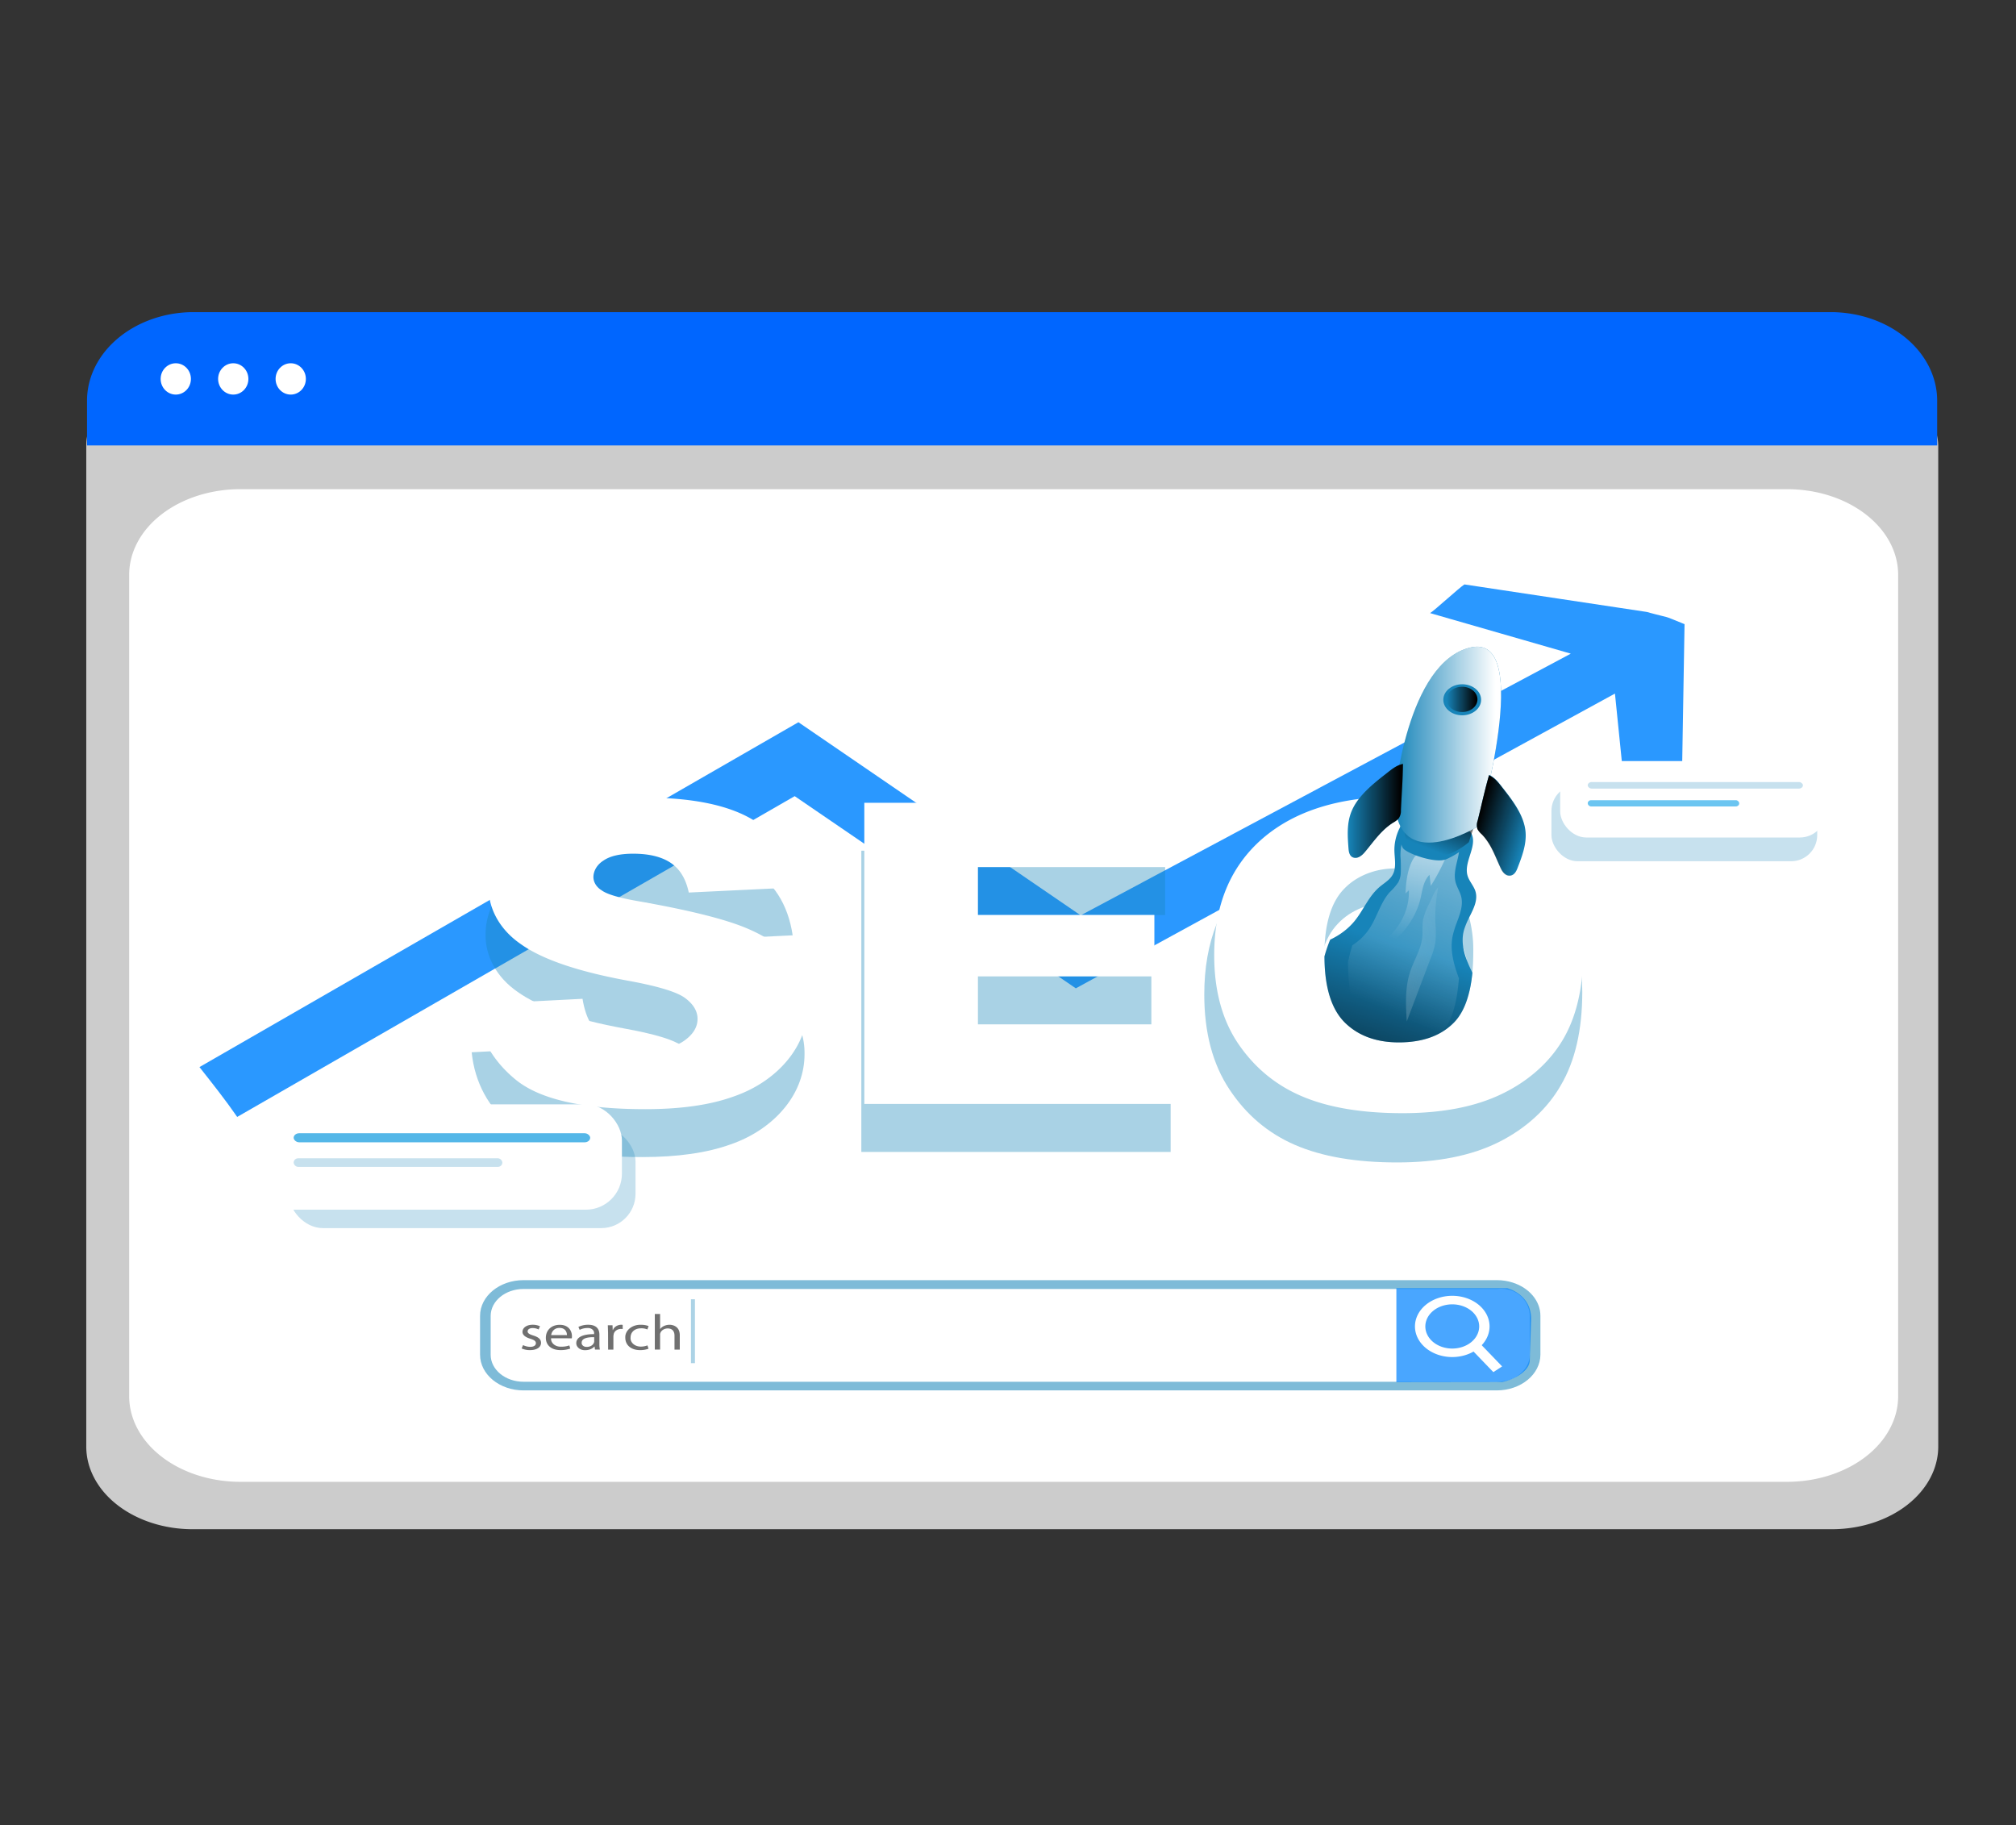 <svg xmlns="http://www.w3.org/2000/svg" xmlns:xlink="http://www.w3.org/1999/xlink" height="689.787" width="762" xmlns:v="https://vecta.io/nano"><rect width="100%" height="100%" fill="#333333" stroke="none"/><style><![CDATA[.B{fill:#1784b9}.C{fill:#fff}.D{opacity:.24}]]></style><defs><linearGradient xlink:href="#B" id="A" gradientTransform="matrix(0.998,0,0,0.819,45.659,137.896)"/><linearGradient gradientUnits="userSpaceOnUse" y2="362.84" x2="451.71" y1="269.1" x1="488" id="B"><stop stop-opacity="0" stop-color="#010101" offset="0"/><stop stop-color="#010101" offset=".95"/></linearGradient><linearGradient xlink:href="#D" id="C" gradientTransform="matrix(0.998,0,0,0.819,45.659,137.896)"/><linearGradient gradientUnits="userSpaceOnUse" y2="121.93" x2="566.26" y1="295.98" x1="475.54" id="D"><stop stop-opacity="0" stop-color="#fff" offset="0"/><stop stop-color="#fff" offset=".95"/></linearGradient><linearGradient xlink:href="#D" y2="276.645" x2="546.915" y1="355.596" x1="530.322" id="E"/><linearGradient xlink:href="#B" y2="200.34" x2="505.45" y1="225.57" x1="492.98" id="F" gradientTransform="matrix(0.998,0,0,0.819,47.265,135.75)"/><linearGradient xlink:href="#D" y2="281.445" x2="567.39" y1="281.445" x1="527.159" id="G"/><linearGradient xlink:href="#B" y2="306.454" x2="530.322" y1="306.454" x1="509.428" id="H"/><linearGradient xlink:href="#B" gradientTransform="matrix(-0.968,-0.197,-0.239,0.795,1060.555,237.973)" y2="205.13" x2="468.73" y1="205.13" x1="447.78" id="I"/><linearGradient xlink:href="#D" y2="401.878" x2="326.271" y1="355.121" x1="566.133" id="J"/><linearGradient xlink:href="#B" y2="264.336" x2="558.448" y1="264.336" x1="546.814" id="K"/><path id="L" d="M556.534 367.646q-1.277 13.025-6.985 18.841-7.354 7.471-20.774 7.487-12.972 0-20.615-7.651c-4.989-5.079-7.514-13.328-7.553-24.845a78.986 64.845 0 0 1 2.165-6.332 27.819 22.838 0 0 0 9.16-6.963c3.502-4.251 5.308-9.461 9.689-13.107 1.487-1.221 3.213-2.277 4.301-3.735a9.12 7.487 0 0 0 1.247-3.096c.359-2.179-.08-4.555-.12-6.799a26.661 21.888 0 0 1 3.931-11.64c8.322.098 16.514 3.195 24.676 4.415 3.572 4.915-2.654 11.255-.928 16.826.609 1.982 2.215 3.662 2.894 5.644 1.128 3.367-.599 6.66-2.285 10.027a41.259 33.872 0 0 0-1.936 4.653c-1.596 5.423.499 10.977 3.133 16.277z"/><path id="M" d="M527.159 301.072s4.52-50.788 28.657-56.35 2.993 67.499 2.993 67.499-31.65 19.815-31.65-11.149z"/><path id="N" d="M524.305 292.111c-5.538 4.317-11.285 8.896-13.59 14.876-1.726 4.448-1.357 9.232-.998 13.926.11 1.253.429 2.761 1.856 3.211 1.616.508 3.193-.77 4.181-1.933 3.353-3.948 6.176-8.347 10.816-11.28a8.721 7.159 0 0 0 2.135-1.638 7.154 5.873 0 0 0 .808-3.055c.259-5.816.738-11.739.778-17.505-2.375.508-4.151 1.958-5.987 3.4z"/></defs><path fill="#ccc" d="M692.482 577.967H72.735a40.172 31.234 0 0 1-40.127-31.198V168.315a29.431 22.882 0 0 1 29.397-22.857h640.698a29.94 23.278 0 0 1 29.906 23.252v378.058a40.172 31.234 0 0 1-40.127 31.198z"/><path d="M90.807 560.056h584.67a41.98 32.351 0 0 0 41.98-32.351V217.236a41.98 32.351 0 0 0-41.98-32.351H90.807a41.98 32.351 0 0 0-41.98 32.351v310.468a41.98 32.351 0 0 0 41.98 32.351z" class="C"/><path fill="#06f" d="M732.202 168.347H32.895v-16.962a40.266 33.466 0 0 1 40.232-33.417H691.97a40.266 33.466 0 0 1 40.233 33.417z"/><g class="C"><ellipse cx="451.261" cy="388.568" rx="4.794" ry="4.328"/><ellipse cx="469.458" cy="388.568" rx="4.794" ry="4.328"/><ellipse cx="487.655" cy="388.568" rx="4.794" ry="4.328"/></g><path fill="#2a98ff" d="M636.718 235.9l-1.138 67.343-20.076 9.052-5.089-50.157-203.781 111.406-106.256-72.635L89.652 422.144c-4.42-6.398-9.359-12.631-14.259-18.841l226.392-130.336 106.685 72.995 185.252-98.913c.2.049-53.173-15.326-53.173-15.326 1.577-.926 11.275-9.83 12.972-10.837l68.848 10.387c9.729 2.67 5.149.868 14.348 4.628z"/><g class="B"><rect rx="9.878" height="28.892" width="100.459" y="296.624" x="586.408" class="D"/><rect rx="12.961" height="38.14" width="131.141" y="426.027" x="109.069" class="D"/><path d="M455.187 375.903q0-30.104 18.809-46.872 18.809-16.768 52.395-16.768 34.424 0 53.043 16.473 18.619 16.473 18.629 46.16 0 21.552-8.142 35.347c-5.097 8.898-13.278 16.363-23.518 21.462q-15.366 7.643-38.326 7.643-23.319 0-38.605-6.627-15.286-6.627-24.736-20.93-9.549-14.335-9.549-35.887zm42.606.172q0 18.619 7.763 26.746 7.763 8.126 21.114 8.134 13.73 0 21.253-7.97 7.523-7.97 7.523-28.589 0-17.358-7.853-25.394-7.853-8.036-21.303-7.954c-8.072-.187-15.758 2.832-20.645 8.11q-7.843 8.134-7.853 26.918z" opacity=".37"/></g><path d="M178.277 397.709l40.77-2.097q1.327 8.192 5.398 12.427 6.615 6.922 18.958 6.914 9.18 0 14.139-3.539 4.959-3.539 4.989-8.192 0-4.423-4.73-7.921-4.73-3.498-21.952-6.602-28.188-5.202-40.202-13.819c-7.897-5.433-12.351-13.522-12.103-21.978.021-5.908 2.178-11.678 6.196-16.58q6.196-7.807 18.629-12.287 12.433-4.481 34.105-4.464 26.581 0 40.531 8.118 13.949 8.118 16.603 25.82l-40.421 1.958q-1.616-7.692-6.765-11.182-5.149-3.49-14.239-3.498-7.464 0-11.255 2.605c-2.391 1.513-3.789 3.853-3.782 6.332.066 1.945 1.217 3.758 3.123 4.915q2.993 2.244 14.378 4.194 28.098 4.964 40.251 10.051 12.153 5.087 17.681 12.623c3.699 5.081 5.606 10.906 5.508 16.826.041 7.184-2.53 14.215-7.384 20.192-5.032 6.243-12.206 11.12-20.615 14.016q-13.241 4.776-33.396 4.776-35.362 0-48.992-11.182-13.63-11.182-15.426-28.425zm147.285-76.182H440.4v24.313h-71.892v18.087h66.683v23.223h-66.683v22.445h73.967v25.779H325.562z" opacity=".37" class="B"/><g class="C"><path d="M179.414 379.597l40.77-2.097q1.317 8.192 5.388 12.427 6.635 6.914 18.958 6.914 9.17 0 14.139-3.539 4.969-3.539 4.989-8.192 0-4.423-4.73-7.921-4.73-3.498-21.952-6.602-28.198-5.202-40.202-13.819a33.925 27.851 0 0 1-12.113-21.978 36.36 29.85 0 0 1 6.196-16.58q6.196-7.798 18.639-12.287 12.443-4.489 34.095-4.464 26.582 0 40.541 8.118 13.959 8.118 16.593 25.82l-40.391 1.941q-1.596-7.692-6.765-11.182-5.169-3.49-14.229-3.498-7.483 0-11.255 2.605a9.709 7.97 0 0 0-3.792 6.324 7.713 6.332 0 0 0 3.123 4.915q2.993 2.261 14.378 4.202 28.088 4.964 40.251 10.051 12.163 5.087 17.691 12.623a39.034 32.046 0 0 1 5.528 16.85 44.043 36.158 0 0 1-7.374 20.192 46.188 37.919 0 0 1-20.625 14.016q-13.241 4.784-33.387 4.776-35.382 0-49.002-11.182-13.62-11.182-15.466-28.433zm147.276-76.182h114.837v24.304h-71.892v18.095h66.693v23.223h-66.693v22.445h73.977v25.746H326.69z"/><rect rx="14.398" height="38.394" width="396.747" y="485.49" x="183.475"/></g><path opacity=".553" d="M571.791 484.761c-1.906-.617-3.938-.931-5.987-.926h-367.92c-9.058.004-16.406 6.022-16.434 13.459v14.745c.021 7.44 7.372 13.462 16.434 13.467h367.96c9.033-.049 16.34-6.051 16.394-13.467v-14.745c0-5.546-4.152-10.521-10.447-12.533zm6.436 27.311c-.015 5.609-5.551 10.152-12.383 10.166h-367.96c-6.845 0-12.401-4.546-12.423-10.166v-14.745c.029-5.616 5.581-10.158 12.423-10.158h367.96c7.234-.919 12.361 4.552 12.383 10.158z" class="B"/><path d="M197.704 508.377c.807.412 1.734.641 2.684.664 1.477 0 2.165-.606 2.165-1.368s-.579-1.229-2.075-1.687c-1.996-.59-2.993-1.499-2.993-2.597 0-1.483 1.457-2.695 3.862-2.695a6.6 6.6 0 0 1 2.754.565l-.509 1.221a5.05 5.05 0 0 0-2.285-.532c-1.207 0-1.876.565-1.876 1.253s.669 1.098 2.125 1.556c1.946.598 2.934 1.401 2.934 2.769 0 1.638-1.527 2.752-4.181 2.752-1.096.014-2.178-.204-3.143-.631zm10.597-2.58c-.086.851.283 1.691 1.011 2.301s1.743.93 2.781.877a8.68 8.68 0 0 0 3.103-.475l.349 1.196a10.72 10.72 0 0 1-3.722.573c-3.452 0-5.508-1.859-5.508-4.636s1.996-4.915 5.248-4.915c3.652 0 4.62 2.638 4.62 4.325-.003.26-.023.52-.06.778zm5.987-1.196c0-1.065-.539-2.711-2.824-2.711-2.055 0-2.993 1.548-3.123 2.711zm10.606 5.48l-.16-1.155h-.07c-.807.881-2.08 1.39-3.422 1.368-.889.053-1.765-.202-2.415-.703s-1.015-1.202-1.007-1.934c0-2.22 2.405-3.432 6.725-3.416v-.18c.093-.576-.142-1.155-.636-1.571s-1.195-.622-1.898-.559c-1.03.002-2.039.241-2.914.688l-.469-1.106c1.111-.548 2.386-.832 3.682-.819 3.422 0 4.251 1.917 4.251 3.752v3.44a10.55 10.55 0 0 0 .18 2.195zm-.299-4.686c-2.215-.041-4.74.287-4.74 2.072-.042.428.146.85.514 1.155s.88.464 1.402.434c1.212.03 2.308-.591 2.704-1.532a1.47 1.47 0 0 0 .12-.532zm5.238-1.63l-.09-2.867h1.776l.07 1.802h.09c.396-1.15 1.649-1.96 3.103-2.007a2.53 2.53 0 0 1 .579.057v1.573c-.229-.042-.464-.061-.698-.057-1.437.05-2.605.969-2.724 2.146-.058.257-.088.517-.09.778v4.915h-1.996zm15.297 5.98c-1.009.372-2.107.553-3.213.532-3.373 0-5.568-1.884-5.568-4.694-.076-1.318.532-2.601 1.673-3.53s2.709-1.418 4.313-1.344a8.11 8.11 0 0 1 2.824.475l-.469 1.294a5.51 5.51 0 0 0-2.355-.442c-2.564 0-3.991 1.556-3.991 3.473-.099.891.267 1.774 1.007 2.43s1.785 1.023 2.874 1.01a6.89 6.89 0 0 0 2.495-.459zm2.374-13.131h1.996v5.734c.348-.493.851-.901 1.457-1.18.635-.3 1.353-.46 2.085-.467 1.507 0 3.901.754 3.901 3.924v5.464h-1.996v-5.275c0-1.474-.669-2.728-2.584-2.728-1.239.017-2.331.673-2.724 1.638a1.63 1.63 0 0 0-.14.819v5.538h-1.996z" opacity=".56"/><path fill="#0283ff" d="M578.735 498.383l-.512 15.688c.017 3.952-5.577 7.324-10.488 8.28l-39.937.055v-35.547h41.925c5.994 1.884 9.01 6.338 9.012 11.524z" opacity=".716"/><g class="C"><path d="M548.931 512.9a14.099 11.575 0 1 1 14.089-11.567 14.119 11.591 0 0 1-14.089 11.567zm0-19.922a10.178 8.355 0 1 0 10.168 8.355 10.178 8.355 0 0 0-10.168-8.355z"/><path d="M555.096 508.886l3.318-2.155 9.353 9.708-3.318 2.155zm25.206-192.307q-18.22-15.482-51.796-15.507-32.798 0-51.197 15.769c-12.213 10.559-18.37 25.238-18.37 44.144q0 20.291 9.29 33.782 9.289 13.492 24.227 19.725 14.897 6.242 37.697 6.234 22.421 0 37.408-7.225a58.332 47.888 0 0 0 22.949-20.184q7.883-13.025 7.913-33.291.02-27.901-18.12-43.448zm-79.724 44.57q0-17.718 7.593-25.337a24.436 20.061 0 0 1 18.958-7.585 6.496 5.333 0 0 1 1.247-.066q13.121 0 20.814 7.52a31.441 25.812 0 0 1 6.107 11.018 70.505 57.882 0 0 1 1.567 12.869c0 2.9-.12 5.57-.359 8.077q-1.277 13.025-6.985 18.841-7.354 7.471-20.774 7.487-12.971 0-20.615-7.651c-4.989-5.079-7.514-13.328-7.553-24.845z"/></g><use xlink:href="#L" class="B"/><use xlink:href="#L" fill="url(#A)"/><path fill="url(#C)" d="M551.436 369.775q-.998 13.016-5.238 18.841c-3.672 4.98-8.851 7.495-15.566 7.495q-9.759 0-15.446-7.659c-3.732-5.079-5.628-13.328-5.658-24.837q.669-3.277 1.626-6.332a25.105 20.61 0 0 0 6.865-6.963c2.614-4.26 3.991-9.469 7.254-13.107a26.053 21.388 0 0 0 3.223-3.727 11.435 9.388 0 0 0 .928-3.105 76.482 62.789 0 0 0-.089-6.791 33.716 27.679 0 0 1 2.993-11.648c6.226.098 12.373 3.203 18.479 4.423 2.684 4.915-1.996 11.247-.688 16.826.449 1.974 1.656 3.662 2.165 5.636.848 3.367-.449 6.668-1.716 10.035a53.373 43.817 0 0 0-1.447 4.645c-1.207 5.415.359 10.985 2.315 16.269z"/><path fill="url(#E)" d="M531.23 337.681l1.297-1.188a31.75 26.066 0 0 1-6.985 16.998c-2.165 2.195-4.859 4.227-5.698 6.971a39.703 32.594 0 0 0 17.122-21.052c.698-3.039.998-6.365 3.353-8.765l.489 4.186a104.61 85.881 0 0 0 5.358-10.027c.299-.664.539-1.515-.11-1.982a2.235 1.835 0 0 0-1.267-.336c-3.991-.319-8.421-1.409-10.477 1.917-2.345 3.817-2.884 9.101-3.083 13.279z"/><path d="M529.374 311.951s-.569 6.733.998 8.708 12.163 5.808 16.264 4.096a27.739 22.773 0 0 0 6.935-4.292l2.065-6.226z" class="B"/><path fill="url(#F)" d="M530.981 309.805s-.569 6.733.998 8.708 12.163 5.808 16.264 4.096a27.739 22.773 0 0 0 6.935-4.292l2.066-6.226z"/><use xlink:href="#M" class="B"/><use xlink:href="#M" fill="url(#G)"/><use xlink:href="#N" class="B"/><use xlink:href="#N" fill="url(#H)"/><path d="M567.71 297.386c4.141 5.275 8.402 10.846 8.92 17.096.389 4.661-1.357 9.24-3.073 13.688-.459 1.196-1.207 2.597-2.724 2.761-1.726.18-2.884-1.368-3.512-2.695-2.115-4.481-3.592-9.306-7.254-13.057a8.791 7.217 0 0 1-1.606-1.982 7.284 5.98 0 0 1 .089-3.129c1.427-5.734 2.664-11.542 4.3-17.202 2.185 1.016 3.492 2.769 4.859 4.522z" class="B"/><path fill="url(#I)" d="M567.68 297.534c4.131 5.267 8.391 10.837 8.91 17.096.389 4.653-1.347 9.232-3.073 13.688-.459 1.196-1.207 2.597-2.724 2.752-1.716.18-2.884-1.368-3.512-2.695-2.115-4.481-3.592-9.297-7.244-13.049a8.571 7.037 0 0 1-1.606-1.982 7.174 5.89 0 0 1 .08-3.129c1.427-5.734 2.674-11.55 4.3-17.202 2.195 1.016 3.492 2.769 4.869 4.522z"/><path fill="url(#J)" d="M540.29 341.375a32.928 27.032 0 0 0-2.415 6.373c-.359 2.179-.059 4.399-.299 6.553-.469 4.44-3.073 8.511-4.52 12.812-2.055 6.127-1.706 12.599-1.337 18.939l8.851-23.379a44.492 36.526 0 0 0 1.996-6.553 62.363 51.197 0 0 0-.05-7.602 92.866 76.239 0 0 1 1.097-13.246c-1.527 1.745-2.335 4.088-3.323 6.103z"/><ellipse cy="264.485" cx="552.681" rx="7.144" ry="5.865" class="B"/><ellipse fill="url(#K)" cy="264.336" cx="552.631" rx="5.817" ry="4.776"/><rect rx="13.61" height="39.803" width="138.415" y="417.401" x="96.656" class="C"/><rect opacity=".753" fill="#1ca0e0" rx="2.085" height="3.424" width="112.083" y="428.312" x="110.995"/><rect rx="1.696" height="3.236" width="78.886" y="437.782" x="110.995" class="B D"/><rect rx="9.878" height="28.892" width="100.459" y="287.646" x="589.711" class="C"/><rect rx="1.517" height="2.482" width="81.351" y="295.568" x="600.118" class="B D"/><rect opacity=".655" fill="#1da6e9" rx="1.237" height="2.351" width="57.264" y="302.44" x="600.118"/><path opacity=".359" d="M261.164 491.06h1.507v24.149h-1.507z" class="B"/><g class="C"><ellipse ry="5.92" rx="5.723" cy="143.214" cx="66.441"/><ellipse ry="5.92" rx="5.723" cy="143.214" cx="88.164"/><ellipse ry="5.92" rx="5.723" cy="143.214" cx="109.888"/></g></svg>